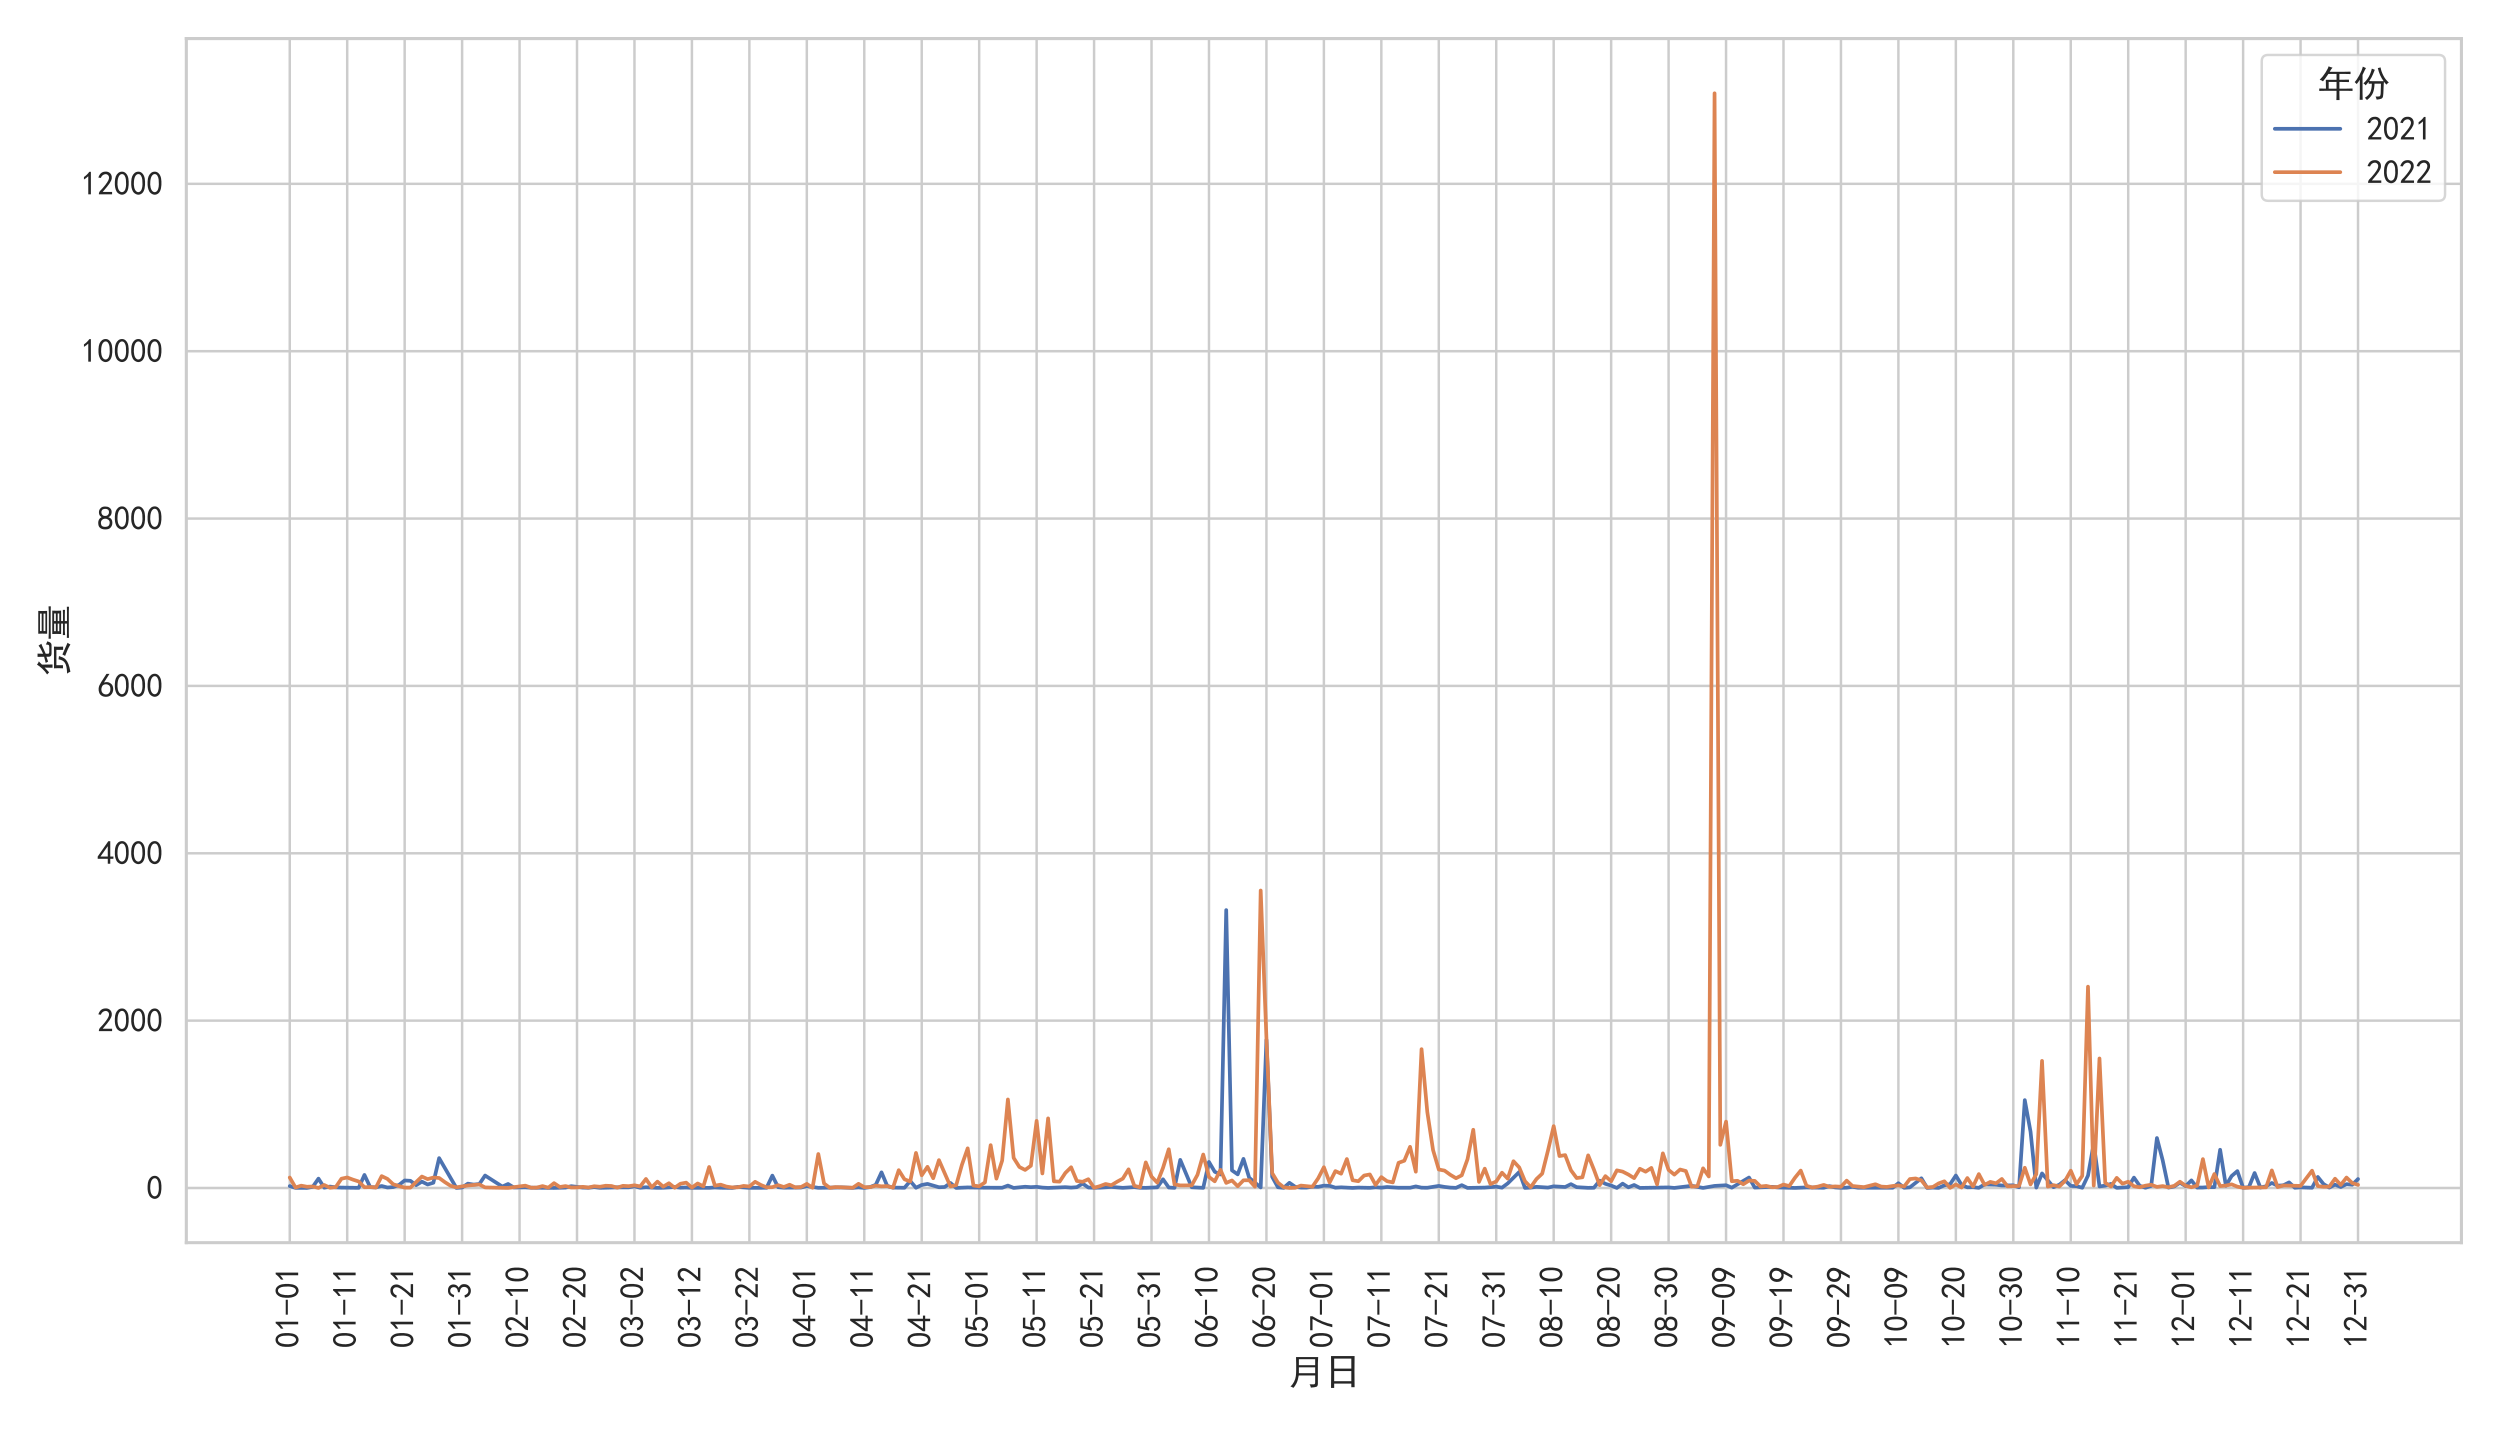 <?xml version="1.0" encoding="utf-8" standalone="no"?>
<!DOCTYPE svg PUBLIC "-//W3C//DTD SVG 1.1//EN"
  "http://www.w3.org/Graphics/SVG/1.1/DTD/svg11.dtd">
<svg xmlns:xlink="http://www.w3.org/1999/xlink" width="1008pt" height="576pt" viewBox="0 0 1008 576" xmlns="http://www.w3.org/2000/svg" version="1.1">
 <defs>
  <style type="text/css">*{stroke-linejoin: round; stroke-linecap: butt}</style>
 </defs>
 <g id="figure_1">
  <g id="patch_1">
   <path d="M 0 576 
L 1008 576 
L 1008 0 
L 0 0 
z
" style="fill: #ffffff"/>
  </g>
  <g id="axes_1">
   <g id="patch_2">
    <path d="M 75.132 501.037 
L 992.448 501.037 
L 992.448 15.552 
L 75.132 15.552 
z
" style="fill: #ffffff"/>
   </g>
   <g id="matplotlib.axis_1">
    <g id="xtick_1">
     <g id="line2d_1">
      <path d="M 116.828 501.037 
L 116.828 15.552 
" clip-path="url(#p20726d9a8f)" style="fill: none; stroke: #cccccc; stroke-linecap: round"/>
     </g>
     <g id="text_1">
      <!-- 01-01 -->
      <g style="fill: #262626" transform="translate(120.541 543.537) rotate(-90) scale(0.132 -0.132)">
       <defs>
        <path id="SimHei-30" d="M 225 2537 
Q 250 3200 412 3587 
Q 575 3975 875 4225 
Q 1175 4475 1612 4475 
Q 2050 4475 2375 4112 
Q 2700 3750 2800 3200 
Q 2900 2650 2862 1937 
Q 2825 1225 2612 775 
Q 2400 325 1975 150 
Q 1550 -25 1125 187 
Q 700 400 525 750 
Q 350 1100 275 1487 
Q 200 1875 225 2537 
z
M 750 2687 
Q 675 2000 800 1462 
Q 925 925 1212 700 
Q 1500 475 1800 612 
Q 2100 750 2237 1162 
Q 2375 1575 2375 2062 
Q 2375 2550 2337 2950 
Q 2300 3350 2112 3675 
Q 1925 4000 1612 4012 
Q 1300 4025 1062 3700 
Q 825 3375 750 2687 
z
" transform="scale(0.016)"/>
        <path id="SimHei-31" d="M 1400 3600 
Q 1075 3275 575 2975 
L 575 3450 
Q 1200 3875 1600 4450 
L 1900 4450 
L 1900 150 
L 1400 150 
L 1400 3600 
z
" transform="scale(0.016)"/>
        <path id="SimHei-2d" d="M 2975 2125 
L 125 2125 
L 125 2525 
L 2975 2525 
L 2975 2125 
z
" transform="scale(0.016)"/>
       </defs>
       <use xlink:href="#SimHei-30"/>
       <use xlink:href="#SimHei-31" x="50"/>
       <use xlink:href="#SimHei-2d" x="100"/>
       <use xlink:href="#SimHei-30" x="150"/>
       <use xlink:href="#SimHei-31" x="200"/>
      </g>
     </g>
    </g>
    <g id="xtick_2">
     <g id="line2d_2">
      <path d="M 139.993 501.037 
L 139.993 15.552 
" clip-path="url(#p20726d9a8f)" style="fill: none; stroke: #cccccc; stroke-linecap: round"/>
     </g>
     <g id="text_2">
      <!-- 01-11 -->
      <g style="fill: #262626" transform="translate(143.705 543.537) rotate(-90) scale(0.132 -0.132)">
       <use xlink:href="#SimHei-30"/>
       <use xlink:href="#SimHei-31" x="50"/>
       <use xlink:href="#SimHei-2d" x="100"/>
       <use xlink:href="#SimHei-31" x="150"/>
       <use xlink:href="#SimHei-31" x="200"/>
      </g>
     </g>
    </g>
    <g id="xtick_3">
     <g id="line2d_3">
      <path d="M 163.157 501.037 
L 163.157 15.552 
" clip-path="url(#p20726d9a8f)" style="fill: none; stroke: #cccccc; stroke-linecap: round"/>
     </g>
     <g id="text_3">
      <!-- 01-21 -->
      <g style="fill: #262626" transform="translate(166.87 543.537) rotate(-90) scale(0.132 -0.132)">
       <defs>
        <path id="SimHei-32" d="M 300 250 
Q 325 625 650 925 
Q 975 1225 1475 1862 
Q 1975 2500 2125 2850 
Q 2275 3200 2237 3450 
Q 2200 3700 2000 3862 
Q 1800 4025 1537 4000 
Q 1275 3975 1037 3800 
Q 800 3625 675 3275 
L 200 3350 
Q 400 3925 712 4187 
Q 1025 4450 1450 4475 
Q 1700 4500 1900 4462 
Q 2100 4425 2312 4287 
Q 2525 4150 2662 3875 
Q 2800 3600 2762 3212 
Q 2725 2825 2375 2287 
Q 2025 1750 1025 600 
L 2825 600 
L 2825 150 
L 300 150 
L 300 250 
z
" transform="scale(0.016)"/>
       </defs>
       <use xlink:href="#SimHei-30"/>
       <use xlink:href="#SimHei-31" x="50"/>
       <use xlink:href="#SimHei-2d" x="100"/>
       <use xlink:href="#SimHei-32" x="150"/>
       <use xlink:href="#SimHei-31" x="200"/>
      </g>
     </g>
    </g>
    <g id="xtick_4">
     <g id="line2d_4">
      <path d="M 186.322 501.037 
L 186.322 15.552 
" clip-path="url(#p20726d9a8f)" style="fill: none; stroke: #cccccc; stroke-linecap: round"/>
     </g>
     <g id="text_4">
      <!-- 01-31 -->
      <g style="fill: #262626" transform="translate(190.034 543.537) rotate(-90) scale(0.132 -0.132)">
       <defs>
        <path id="SimHei-33" d="M 250 1225 
L 700 1300 
Q 800 975 1025 762 
Q 1250 550 1587 562 
Q 1925 575 2125 837 
Q 2325 1100 2300 1437 
Q 2275 1775 2037 1962 
Q 1800 2150 1275 2225 
L 1275 2550 
Q 1800 2600 2037 2825 
Q 2275 3050 2250 3412 
Q 2225 3775 1925 3937 
Q 1625 4100 1287 3975 
Q 950 3850 750 3275 
L 300 3350 
Q 450 3800 712 4100 
Q 975 4400 1425 4450 
Q 1875 4500 2212 4337 
Q 2550 4175 2687 3837 
Q 2825 3500 2725 3100 
Q 2625 2700 2150 2400 
Q 2500 2250 2687 1950 
Q 2875 1650 2812 1162 
Q 2750 675 2375 375 
Q 2000 75 1525 87 
Q 1050 100 700 387 
Q 350 675 250 1225 
z
" transform="scale(0.016)"/>
       </defs>
       <use xlink:href="#SimHei-30"/>
       <use xlink:href="#SimHei-31" x="50"/>
       <use xlink:href="#SimHei-2d" x="100"/>
       <use xlink:href="#SimHei-33" x="150"/>
       <use xlink:href="#SimHei-31" x="200"/>
      </g>
     </g>
    </g>
    <g id="xtick_5">
     <g id="line2d_5">
      <path d="M 209.486 501.037 
L 209.486 15.552 
" clip-path="url(#p20726d9a8f)" style="fill: none; stroke: #cccccc; stroke-linecap: round"/>
     </g>
     <g id="text_5">
      <!-- 02-10 -->
      <g style="fill: #262626" transform="translate(213.199 543.537) rotate(-90) scale(0.132 -0.132)">
       <use xlink:href="#SimHei-30"/>
       <use xlink:href="#SimHei-32" x="50"/>
       <use xlink:href="#SimHei-2d" x="100"/>
       <use xlink:href="#SimHei-31" x="150"/>
       <use xlink:href="#SimHei-30" x="200"/>
      </g>
     </g>
    </g>
    <g id="xtick_6">
     <g id="line2d_6">
      <path d="M 232.651 501.037 
L 232.651 15.552 
" clip-path="url(#p20726d9a8f)" style="fill: none; stroke: #cccccc; stroke-linecap: round"/>
     </g>
     <g id="text_6">
      <!-- 02-20 -->
      <g style="fill: #262626" transform="translate(236.363 543.537) rotate(-90) scale(0.132 -0.132)">
       <use xlink:href="#SimHei-30"/>
       <use xlink:href="#SimHei-32" x="50"/>
       <use xlink:href="#SimHei-2d" x="100"/>
       <use xlink:href="#SimHei-32" x="150"/>
       <use xlink:href="#SimHei-30" x="200"/>
      </g>
     </g>
    </g>
    <g id="xtick_7">
     <g id="line2d_7">
      <path d="M 255.815 501.037 
L 255.815 15.552 
" clip-path="url(#p20726d9a8f)" style="fill: none; stroke: #cccccc; stroke-linecap: round"/>
     </g>
     <g id="text_7">
      <!-- 03-02 -->
      <g style="fill: #262626" transform="translate(259.528 543.537) rotate(-90) scale(0.132 -0.132)">
       <use xlink:href="#SimHei-30"/>
       <use xlink:href="#SimHei-33" x="50"/>
       <use xlink:href="#SimHei-2d" x="100"/>
       <use xlink:href="#SimHei-30" x="150"/>
       <use xlink:href="#SimHei-32" x="200"/>
      </g>
     </g>
    </g>
    <g id="xtick_8">
     <g id="line2d_8">
      <path d="M 278.98 501.037 
L 278.98 15.552 
" clip-path="url(#p20726d9a8f)" style="fill: none; stroke: #cccccc; stroke-linecap: round"/>
     </g>
     <g id="text_8">
      <!-- 03-12 -->
      <g style="fill: #262626" transform="translate(282.692 543.537) rotate(-90) scale(0.132 -0.132)">
       <use xlink:href="#SimHei-30"/>
       <use xlink:href="#SimHei-33" x="50"/>
       <use xlink:href="#SimHei-2d" x="100"/>
       <use xlink:href="#SimHei-31" x="150"/>
       <use xlink:href="#SimHei-32" x="200"/>
      </g>
     </g>
    </g>
    <g id="xtick_9">
     <g id="line2d_9">
      <path d="M 302.145 501.037 
L 302.145 15.552 
" clip-path="url(#p20726d9a8f)" style="fill: none; stroke: #cccccc; stroke-linecap: round"/>
     </g>
     <g id="text_9">
      <!-- 03-22 -->
      <g style="fill: #262626" transform="translate(305.857 543.537) rotate(-90) scale(0.132 -0.132)">
       <use xlink:href="#SimHei-30"/>
       <use xlink:href="#SimHei-33" x="50"/>
       <use xlink:href="#SimHei-2d" x="100"/>
       <use xlink:href="#SimHei-32" x="150"/>
       <use xlink:href="#SimHei-32" x="200"/>
      </g>
     </g>
    </g>
    <g id="xtick_10">
     <g id="line2d_10">
      <path d="M 325.309 501.037 
L 325.309 15.552 
" clip-path="url(#p20726d9a8f)" style="fill: none; stroke: #cccccc; stroke-linecap: round"/>
     </g>
     <g id="text_10">
      <!-- 04-01 -->
      <g style="fill: #262626" transform="translate(329.022 543.537) rotate(-90) scale(0.132 -0.132)">
       <defs>
        <path id="SimHei-34" d="M 2000 1100 
L 75 1100 
L 75 1525 
L 2100 4450 
L 2475 4450 
L 2475 1525 
L 3075 1525 
L 3075 1100 
L 2475 1100 
L 2475 150 
L 2000 150 
L 2000 1100 
z
M 2000 1525 
L 2000 3500 
L 600 1525 
L 2000 1525 
z
" transform="scale(0.016)"/>
       </defs>
       <use xlink:href="#SimHei-30"/>
       <use xlink:href="#SimHei-34" x="50"/>
       <use xlink:href="#SimHei-2d" x="100"/>
       <use xlink:href="#SimHei-30" x="150"/>
       <use xlink:href="#SimHei-31" x="200"/>
      </g>
     </g>
    </g>
    <g id="xtick_11">
     <g id="line2d_11">
      <path d="M 348.474 501.037 
L 348.474 15.552 
" clip-path="url(#p20726d9a8f)" style="fill: none; stroke: #cccccc; stroke-linecap: round"/>
     </g>
     <g id="text_11">
      <!-- 04-11 -->
      <g style="fill: #262626" transform="translate(352.186 543.537) rotate(-90) scale(0.132 -0.132)">
       <use xlink:href="#SimHei-30"/>
       <use xlink:href="#SimHei-34" x="50"/>
       <use xlink:href="#SimHei-2d" x="100"/>
       <use xlink:href="#SimHei-31" x="150"/>
       <use xlink:href="#SimHei-31" x="200"/>
      </g>
     </g>
    </g>
    <g id="xtick_12">
     <g id="line2d_12">
      <path d="M 371.638 501.037 
L 371.638 15.552 
" clip-path="url(#p20726d9a8f)" style="fill: none; stroke: #cccccc; stroke-linecap: round"/>
     </g>
     <g id="text_12">
      <!-- 04-21 -->
      <g style="fill: #262626" transform="translate(375.351 543.537) rotate(-90) scale(0.132 -0.132)">
       <use xlink:href="#SimHei-30"/>
       <use xlink:href="#SimHei-34" x="50"/>
       <use xlink:href="#SimHei-2d" x="100"/>
       <use xlink:href="#SimHei-32" x="150"/>
       <use xlink:href="#SimHei-31" x="200"/>
      </g>
     </g>
    </g>
    <g id="xtick_13">
     <g id="line2d_13">
      <path d="M 394.803 501.037 
L 394.803 15.552 
" clip-path="url(#p20726d9a8f)" style="fill: none; stroke: #cccccc; stroke-linecap: round"/>
     </g>
     <g id="text_13">
      <!-- 05-01 -->
      <g style="fill: #262626" transform="translate(398.515 543.537) rotate(-90) scale(0.132 -0.132)">
       <defs>
        <path id="SimHei-35" d="M 550 1325 
Q 725 650 1150 575 
Q 1575 500 1837 662 
Q 2100 825 2212 1087 
Q 2325 1350 2312 1675 
Q 2300 2000 2137 2225 
Q 1975 2450 1725 2525 
Q 1475 2600 1162 2525 
Q 850 2450 650 2175 
L 225 2225 
Q 275 2375 700 4375 
L 2675 4375 
L 2675 3925 
L 1075 3925 
Q 950 3250 825 2850 
Q 1200 3025 1525 3012 
Q 1850 3000 2150 2862 
Q 2450 2725 2587 2487 
Q 2725 2250 2787 2012 
Q 2850 1775 2837 1500 
Q 2825 1225 2725 937 
Q 2625 650 2425 462 
Q 2225 275 1937 162 
Q 1650 50 1275 75 
Q 900 100 562 350 
Q 225 600 100 1200 
L 550 1325 
z
" transform="scale(0.016)"/>
       </defs>
       <use xlink:href="#SimHei-30"/>
       <use xlink:href="#SimHei-35" x="50"/>
       <use xlink:href="#SimHei-2d" x="100"/>
       <use xlink:href="#SimHei-30" x="150"/>
       <use xlink:href="#SimHei-31" x="200"/>
      </g>
     </g>
    </g>
    <g id="xtick_14">
     <g id="line2d_14">
      <path d="M 417.967 501.037 
L 417.967 15.552 
" clip-path="url(#p20726d9a8f)" style="fill: none; stroke: #cccccc; stroke-linecap: round"/>
     </g>
     <g id="text_14">
      <!-- 05-11 -->
      <g style="fill: #262626" transform="translate(421.68 543.537) rotate(-90) scale(0.132 -0.132)">
       <use xlink:href="#SimHei-30"/>
       <use xlink:href="#SimHei-35" x="50"/>
       <use xlink:href="#SimHei-2d" x="100"/>
       <use xlink:href="#SimHei-31" x="150"/>
       <use xlink:href="#SimHei-31" x="200"/>
      </g>
     </g>
    </g>
    <g id="xtick_15">
     <g id="line2d_15">
      <path d="M 441.132 501.037 
L 441.132 15.552 
" clip-path="url(#p20726d9a8f)" style="fill: none; stroke: #cccccc; stroke-linecap: round"/>
     </g>
     <g id="text_15">
      <!-- 05-21 -->
      <g style="fill: #262626" transform="translate(444.844 543.537) rotate(-90) scale(0.132 -0.132)">
       <use xlink:href="#SimHei-30"/>
       <use xlink:href="#SimHei-35" x="50"/>
       <use xlink:href="#SimHei-2d" x="100"/>
       <use xlink:href="#SimHei-32" x="150"/>
       <use xlink:href="#SimHei-31" x="200"/>
      </g>
     </g>
    </g>
    <g id="xtick_16">
     <g id="line2d_16">
      <path d="M 464.296 501.037 
L 464.296 15.552 
" clip-path="url(#p20726d9a8f)" style="fill: none; stroke: #cccccc; stroke-linecap: round"/>
     </g>
     <g id="text_16">
      <!-- 05-31 -->
      <g style="fill: #262626" transform="translate(468.009 543.537) rotate(-90) scale(0.132 -0.132)">
       <use xlink:href="#SimHei-30"/>
       <use xlink:href="#SimHei-35" x="50"/>
       <use xlink:href="#SimHei-2d" x="100"/>
       <use xlink:href="#SimHei-33" x="150"/>
       <use xlink:href="#SimHei-31" x="200"/>
      </g>
     </g>
    </g>
    <g id="xtick_17">
     <g id="line2d_17">
      <path d="M 487.461 501.037 
L 487.461 15.552 
" clip-path="url(#p20726d9a8f)" style="fill: none; stroke: #cccccc; stroke-linecap: round"/>
     </g>
     <g id="text_17">
      <!-- 06-10 -->
      <g style="fill: #262626" transform="translate(491.173 543.537) rotate(-90) scale(0.132 -0.132)">
       <defs>
        <path id="SimHei-36" d="M 250 1612 
Q 275 1975 387 2225 
Q 500 2475 725 2850 
L 1750 4450 
L 2325 4450 
L 1275 2800 
Q 1950 2975 2350 2750 
Q 2750 2525 2887 2237 
Q 3025 1950 3037 1612 
Q 3050 1275 2937 950 
Q 2825 625 2537 362 
Q 2250 100 1737 75 
Q 1225 50 862 262 
Q 500 475 362 862 
Q 225 1250 250 1612 
z
M 1025 787 
Q 1250 550 1625 525 
Q 2000 500 2250 775 
Q 2500 1050 2500 1575 
Q 2500 2100 2187 2300 
Q 1875 2500 1487 2450 
Q 1100 2400 925 2075 
Q 750 1750 775 1387 
Q 800 1025 1025 787 
z
" transform="scale(0.016)"/>
       </defs>
       <use xlink:href="#SimHei-30"/>
       <use xlink:href="#SimHei-36" x="50"/>
       <use xlink:href="#SimHei-2d" x="100"/>
       <use xlink:href="#SimHei-31" x="150"/>
       <use xlink:href="#SimHei-30" x="200"/>
      </g>
     </g>
    </g>
    <g id="xtick_18">
     <g id="line2d_18">
      <path d="M 510.625 501.037 
L 510.625 15.552 
" clip-path="url(#p20726d9a8f)" style="fill: none; stroke: #cccccc; stroke-linecap: round"/>
     </g>
     <g id="text_18">
      <!-- 06-20 -->
      <g style="fill: #262626" transform="translate(514.338 543.537) rotate(-90) scale(0.132 -0.132)">
       <use xlink:href="#SimHei-30"/>
       <use xlink:href="#SimHei-36" x="50"/>
       <use xlink:href="#SimHei-2d" x="100"/>
       <use xlink:href="#SimHei-32" x="150"/>
       <use xlink:href="#SimHei-30" x="200"/>
      </g>
     </g>
    </g>
    <g id="xtick_19">
     <g id="line2d_19">
      <path d="M 533.79 501.037 
L 533.79 15.552 
" clip-path="url(#p20726d9a8f)" style="fill: none; stroke: #cccccc; stroke-linecap: round"/>
     </g>
     <g id="text_19">
      <!-- 07-01 -->
      <g style="fill: #262626" transform="translate(537.503 543.537) rotate(-90) scale(0.132 -0.132)">
       <defs>
        <path id="SimHei-37" d="M 850 150 
Q 1300 2050 2425 3925 
L 275 3925 
L 275 4375 
L 2950 4375 
L 2950 3950 
Q 1775 2050 1400 150 
L 850 150 
z
" transform="scale(0.016)"/>
       </defs>
       <use xlink:href="#SimHei-30"/>
       <use xlink:href="#SimHei-37" x="50"/>
       <use xlink:href="#SimHei-2d" x="100"/>
       <use xlink:href="#SimHei-30" x="150"/>
       <use xlink:href="#SimHei-31" x="200"/>
      </g>
     </g>
    </g>
    <g id="xtick_20">
     <g id="line2d_20">
      <path d="M 556.955 501.037 
L 556.955 15.552 
" clip-path="url(#p20726d9a8f)" style="fill: none; stroke: #cccccc; stroke-linecap: round"/>
     </g>
     <g id="text_20">
      <!-- 07-11 -->
      <g style="fill: #262626" transform="translate(560.667 543.537) rotate(-90) scale(0.132 -0.132)">
       <use xlink:href="#SimHei-30"/>
       <use xlink:href="#SimHei-37" x="50"/>
       <use xlink:href="#SimHei-2d" x="100"/>
       <use xlink:href="#SimHei-31" x="150"/>
       <use xlink:href="#SimHei-31" x="200"/>
      </g>
     </g>
    </g>
    <g id="xtick_21">
     <g id="line2d_21">
      <path d="M 580.119 501.037 
L 580.119 15.552 
" clip-path="url(#p20726d9a8f)" style="fill: none; stroke: #cccccc; stroke-linecap: round"/>
     </g>
     <g id="text_21">
      <!-- 07-21 -->
      <g style="fill: #262626" transform="translate(583.832 543.537) rotate(-90) scale(0.132 -0.132)">
       <use xlink:href="#SimHei-30"/>
       <use xlink:href="#SimHei-37" x="50"/>
       <use xlink:href="#SimHei-2d" x="100"/>
       <use xlink:href="#SimHei-32" x="150"/>
       <use xlink:href="#SimHei-31" x="200"/>
      </g>
     </g>
    </g>
    <g id="xtick_22">
     <g id="line2d_22">
      <path d="M 603.284 501.037 
L 603.284 15.552 
" clip-path="url(#p20726d9a8f)" style="fill: none; stroke: #cccccc; stroke-linecap: round"/>
     </g>
     <g id="text_22">
      <!-- 07-31 -->
      <g style="fill: #262626" transform="translate(606.996 543.537) rotate(-90) scale(0.132 -0.132)">
       <use xlink:href="#SimHei-30"/>
       <use xlink:href="#SimHei-37" x="50"/>
       <use xlink:href="#SimHei-2d" x="100"/>
       <use xlink:href="#SimHei-33" x="150"/>
       <use xlink:href="#SimHei-31" x="200"/>
      </g>
     </g>
    </g>
    <g id="xtick_23">
     <g id="line2d_23">
      <path d="M 626.448 501.037 
L 626.448 15.552 
" clip-path="url(#p20726d9a8f)" style="fill: none; stroke: #cccccc; stroke-linecap: round"/>
     </g>
     <g id="text_23">
      <!-- 08-10 -->
      <g style="fill: #262626" transform="translate(630.161 543.537) rotate(-90) scale(0.132 -0.132)">
       <defs>
        <path id="SimHei-38" d="M 175 1375 
Q 175 1675 325 1962 
Q 475 2250 825 2425 
Q 525 2600 425 2812 
Q 325 3025 312 3300 
Q 300 3575 387 3775 
Q 475 3975 650 4150 
Q 825 4325 1037 4387 
Q 1250 4450 1500 4450 
Q 1750 4450 1950 4400 
Q 2150 4350 2375 4187 
Q 2600 4025 2700 3725 
Q 2800 3425 2687 3025 
Q 2575 2625 2100 2400 
Q 2525 2275 2700 2012 
Q 2875 1750 2875 1375 
Q 2875 1000 2762 775 
Q 2650 550 2512 400 
Q 2375 250 2137 162 
Q 1900 75 1537 75 
Q 1175 75 912 162 
Q 650 250 475 425 
Q 300 600 237 837 
Q 175 1075 175 1375 
z
M 687 1400 
Q 675 1100 787 875 
Q 900 650 1200 587 
Q 1500 525 1825 600 
Q 2150 675 2275 950 
Q 2400 1225 2362 1500 
Q 2325 1775 2050 1962 
Q 1775 2150 1450 2125 
Q 1125 2100 912 1900 
Q 700 1700 687 1400 
z
M 775 3350 
Q 775 3100 950 2875 
Q 1125 2650 1500 2650 
Q 1875 2650 2062 2875 
Q 2250 3100 2237 3412 
Q 2225 3725 2012 3875 
Q 1800 4025 1437 4000 
Q 1075 3975 925 3787 
Q 775 3600 775 3350 
z
" transform="scale(0.016)"/>
       </defs>
       <use xlink:href="#SimHei-30"/>
       <use xlink:href="#SimHei-38" x="50"/>
       <use xlink:href="#SimHei-2d" x="100"/>
       <use xlink:href="#SimHei-31" x="150"/>
       <use xlink:href="#SimHei-30" x="200"/>
      </g>
     </g>
    </g>
    <g id="xtick_24">
     <g id="line2d_24">
      <path d="M 649.613 501.037 
L 649.613 15.552 
" clip-path="url(#p20726d9a8f)" style="fill: none; stroke: #cccccc; stroke-linecap: round"/>
     </g>
     <g id="text_24">
      <!-- 08-20 -->
      <g style="fill: #262626" transform="translate(653.325 543.537) rotate(-90) scale(0.132 -0.132)">
       <use xlink:href="#SimHei-30"/>
       <use xlink:href="#SimHei-38" x="50"/>
       <use xlink:href="#SimHei-2d" x="100"/>
       <use xlink:href="#SimHei-32" x="150"/>
       <use xlink:href="#SimHei-30" x="200"/>
      </g>
     </g>
    </g>
    <g id="xtick_25">
     <g id="line2d_25">
      <path d="M 672.777 501.037 
L 672.777 15.552 
" clip-path="url(#p20726d9a8f)" style="fill: none; stroke: #cccccc; stroke-linecap: round"/>
     </g>
     <g id="text_25">
      <!-- 08-30 -->
      <g style="fill: #262626" transform="translate(676.49 543.537) rotate(-90) scale(0.132 -0.132)">
       <use xlink:href="#SimHei-30"/>
       <use xlink:href="#SimHei-38" x="50"/>
       <use xlink:href="#SimHei-2d" x="100"/>
       <use xlink:href="#SimHei-33" x="150"/>
       <use xlink:href="#SimHei-30" x="200"/>
      </g>
     </g>
    </g>
    <g id="xtick_26">
     <g id="line2d_26">
      <path d="M 695.942 501.037 
L 695.942 15.552 
" clip-path="url(#p20726d9a8f)" style="fill: none; stroke: #cccccc; stroke-linecap: round"/>
     </g>
     <g id="text_26">
      <!-- 09-09 -->
      <g style="fill: #262626" transform="translate(699.654 543.537) rotate(-90) scale(0.132 -0.132)">
       <defs>
        <path id="SimHei-39" d="M 800 75 
Q 1350 1000 1700 1750 
Q 1075 1650 662 1912 
Q 250 2175 162 2625 
Q 75 3075 175 3437 
Q 275 3800 487 4037 
Q 700 4275 1000 4375 
Q 1300 4475 1537 4475 
Q 1775 4475 2025 4375 
Q 2275 4275 2475 4075 
Q 2675 3875 2750 3662 
Q 2825 3450 2825 3112 
Q 2825 2775 2575 2250 
Q 2325 1725 1350 75 
L 800 75 
z
M 662 2875 
Q 700 2550 937 2337 
Q 1175 2125 1450 2150 
Q 1725 2175 1887 2300 
Q 2050 2425 2200 2725 
Q 2300 3100 2250 3362 
Q 2200 3625 1987 3800 
Q 1775 3975 1525 3975 
Q 1375 4000 1137 3900 
Q 900 3800 762 3500 
Q 625 3200 662 2875 
z
" transform="scale(0.016)"/>
       </defs>
       <use xlink:href="#SimHei-30"/>
       <use xlink:href="#SimHei-39" x="50"/>
       <use xlink:href="#SimHei-2d" x="100"/>
       <use xlink:href="#SimHei-30" x="150"/>
       <use xlink:href="#SimHei-39" x="200"/>
      </g>
     </g>
    </g>
    <g id="xtick_27">
     <g id="line2d_27">
      <path d="M 719.106 501.037 
L 719.106 15.552 
" clip-path="url(#p20726d9a8f)" style="fill: none; stroke: #cccccc; stroke-linecap: round"/>
     </g>
     <g id="text_27">
      <!-- 09-19 -->
      <g style="fill: #262626" transform="translate(722.819 543.537) rotate(-90) scale(0.132 -0.132)">
       <use xlink:href="#SimHei-30"/>
       <use xlink:href="#SimHei-39" x="50"/>
       <use xlink:href="#SimHei-2d" x="100"/>
       <use xlink:href="#SimHei-31" x="150"/>
       <use xlink:href="#SimHei-39" x="200"/>
      </g>
     </g>
    </g>
    <g id="xtick_28">
     <g id="line2d_28">
      <path d="M 742.271 501.037 
L 742.271 15.552 
" clip-path="url(#p20726d9a8f)" style="fill: none; stroke: #cccccc; stroke-linecap: round"/>
     </g>
     <g id="text_28">
      <!-- 09-29 -->
      <g style="fill: #262626" transform="translate(745.983 543.537) rotate(-90) scale(0.132 -0.132)">
       <use xlink:href="#SimHei-30"/>
       <use xlink:href="#SimHei-39" x="50"/>
       <use xlink:href="#SimHei-2d" x="100"/>
       <use xlink:href="#SimHei-32" x="150"/>
       <use xlink:href="#SimHei-39" x="200"/>
      </g>
     </g>
    </g>
    <g id="xtick_29">
     <g id="line2d_29">
      <path d="M 765.435 501.037 
L 765.435 15.552 
" clip-path="url(#p20726d9a8f)" style="fill: none; stroke: #cccccc; stroke-linecap: round"/>
     </g>
     <g id="text_29">
      <!-- 10-09 -->
      <g style="fill: #262626" transform="translate(769.148 543.537) rotate(-90) scale(0.132 -0.132)">
       <use xlink:href="#SimHei-31"/>
       <use xlink:href="#SimHei-30" x="50"/>
       <use xlink:href="#SimHei-2d" x="100"/>
       <use xlink:href="#SimHei-30" x="150"/>
       <use xlink:href="#SimHei-39" x="200"/>
      </g>
     </g>
    </g>
    <g id="xtick_30">
     <g id="line2d_30">
      <path d="M 788.6 501.037 
L 788.6 15.552 
" clip-path="url(#p20726d9a8f)" style="fill: none; stroke: #cccccc; stroke-linecap: round"/>
     </g>
     <g id="text_30">
      <!-- 10-20 -->
      <g style="fill: #262626" transform="translate(792.312 543.537) rotate(-90) scale(0.132 -0.132)">
       <use xlink:href="#SimHei-31"/>
       <use xlink:href="#SimHei-30" x="50"/>
       <use xlink:href="#SimHei-2d" x="100"/>
       <use xlink:href="#SimHei-32" x="150"/>
       <use xlink:href="#SimHei-30" x="200"/>
      </g>
     </g>
    </g>
    <g id="xtick_31">
     <g id="line2d_31">
      <path d="M 811.765 501.037 
L 811.765 15.552 
" clip-path="url(#p20726d9a8f)" style="fill: none; stroke: #cccccc; stroke-linecap: round"/>
     </g>
     <g id="text_31">
      <!-- 10-30 -->
      <g style="fill: #262626" transform="translate(815.477 543.537) rotate(-90) scale(0.132 -0.132)">
       <use xlink:href="#SimHei-31"/>
       <use xlink:href="#SimHei-30" x="50"/>
       <use xlink:href="#SimHei-2d" x="100"/>
       <use xlink:href="#SimHei-33" x="150"/>
       <use xlink:href="#SimHei-30" x="200"/>
      </g>
     </g>
    </g>
    <g id="xtick_32">
     <g id="line2d_32">
      <path d="M 834.929 501.037 
L 834.929 15.552 
" clip-path="url(#p20726d9a8f)" style="fill: none; stroke: #cccccc; stroke-linecap: round"/>
     </g>
     <g id="text_32">
      <!-- 11-10 -->
      <g style="fill: #262626" transform="translate(838.642 543.537) rotate(-90) scale(0.132 -0.132)">
       <use xlink:href="#SimHei-31"/>
       <use xlink:href="#SimHei-31" x="50"/>
       <use xlink:href="#SimHei-2d" x="100"/>
       <use xlink:href="#SimHei-31" x="150"/>
       <use xlink:href="#SimHei-30" x="200"/>
      </g>
     </g>
    </g>
    <g id="xtick_33">
     <g id="line2d_33">
      <path d="M 858.094 501.037 
L 858.094 15.552 
" clip-path="url(#p20726d9a8f)" style="fill: none; stroke: #cccccc; stroke-linecap: round"/>
     </g>
     <g id="text_33">
      <!-- 11-21 -->
      <g style="fill: #262626" transform="translate(861.806 543.537) rotate(-90) scale(0.132 -0.132)">
       <use xlink:href="#SimHei-31"/>
       <use xlink:href="#SimHei-31" x="50"/>
       <use xlink:href="#SimHei-2d" x="100"/>
       <use xlink:href="#SimHei-32" x="150"/>
       <use xlink:href="#SimHei-31" x="200"/>
      </g>
     </g>
    </g>
    <g id="xtick_34">
     <g id="line2d_34">
      <path d="M 881.258 501.037 
L 881.258 15.552 
" clip-path="url(#p20726d9a8f)" style="fill: none; stroke: #cccccc; stroke-linecap: round"/>
     </g>
     <g id="text_34">
      <!-- 12-01 -->
      <g style="fill: #262626" transform="translate(884.971 543.537) rotate(-90) scale(0.132 -0.132)">
       <use xlink:href="#SimHei-31"/>
       <use xlink:href="#SimHei-32" x="50"/>
       <use xlink:href="#SimHei-2d" x="100"/>
       <use xlink:href="#SimHei-30" x="150"/>
       <use xlink:href="#SimHei-31" x="200"/>
      </g>
     </g>
    </g>
    <g id="xtick_35">
     <g id="line2d_35">
      <path d="M 904.423 501.037 
L 904.423 15.552 
" clip-path="url(#p20726d9a8f)" style="fill: none; stroke: #cccccc; stroke-linecap: round"/>
     </g>
     <g id="text_35">
      <!-- 12-11 -->
      <g style="fill: #262626" transform="translate(908.135 543.537) rotate(-90) scale(0.132 -0.132)">
       <use xlink:href="#SimHei-31"/>
       <use xlink:href="#SimHei-32" x="50"/>
       <use xlink:href="#SimHei-2d" x="100"/>
       <use xlink:href="#SimHei-31" x="150"/>
       <use xlink:href="#SimHei-31" x="200"/>
      </g>
     </g>
    </g>
    <g id="xtick_36">
     <g id="line2d_36">
      <path d="M 927.587 501.037 
L 927.587 15.552 
" clip-path="url(#p20726d9a8f)" style="fill: none; stroke: #cccccc; stroke-linecap: round"/>
     </g>
     <g id="text_36">
      <!-- 12-21 -->
      <g style="fill: #262626" transform="translate(931.3 543.537) rotate(-90) scale(0.132 -0.132)">
       <use xlink:href="#SimHei-31"/>
       <use xlink:href="#SimHei-32" x="50"/>
       <use xlink:href="#SimHei-2d" x="100"/>
       <use xlink:href="#SimHei-32" x="150"/>
       <use xlink:href="#SimHei-31" x="200"/>
      </g>
     </g>
    </g>
    <g id="xtick_37">
     <g id="line2d_37">
      <path d="M 950.752 501.037 
L 950.752 15.552 
" clip-path="url(#p20726d9a8f)" style="fill: none; stroke: #cccccc; stroke-linecap: round"/>
     </g>
     <g id="text_37">
      <!-- 12-31 -->
      <g style="fill: #262626" transform="translate(954.464 543.537) rotate(-90) scale(0.132 -0.132)">
       <use xlink:href="#SimHei-31"/>
       <use xlink:href="#SimHei-32" x="50"/>
       <use xlink:href="#SimHei-2d" x="100"/>
       <use xlink:href="#SimHei-33" x="150"/>
       <use xlink:href="#SimHei-31" x="200"/>
      </g>
     </g>
    </g>
    <g id="text_38">
     <!-- 月日 -->
     <g style="fill: #262626" transform="translate(519.39 558.28) scale(0.144 -0.144)">
      <defs>
       <path id="SimHei-6708" d="M 5250 4825 
Q 5200 4225 5200 3750 
L 5200 200 
Q 5200 -275 4950 -375 
Q 4700 -475 3975 -525 
Q 3925 -225 3750 50 
Q 4300 25 4512 50 
Q 4725 75 4725 400 
L 4725 1600 
L 1850 1600 
Q 1725 775 1450 225 
Q 1175 -325 900 -575 
Q 700 -400 400 -325 
Q 800 25 1037 512 
Q 1275 1000 1337 1475 
Q 1400 1950 1400 2525 
L 1400 3625 
Q 1400 4175 1375 4825 
L 5250 4825 
z
M 4725 3400 
L 4725 4450 
L 1875 4450 
L 1875 3400 
L 4725 3400 
z
M 4725 2000 
L 4725 3025 
L 1875 3025 
L 1875 2000 
L 4725 2000 
z
" transform="scale(0.016)"/>
       <path id="SimHei-65e5" d="M 5375 5000 
Q 5350 3775 5350 2275 
Q 5350 775 5375 -450 
L 4800 -450 
L 4800 175 
L 1800 175 
L 1800 -575 
L 1250 -575 
Q 1275 575 1275 2125 
Q 1275 3675 1250 5000 
L 5375 5000 
z
M 4800 600 
L 4800 2375 
L 1800 2375 
L 1800 600 
L 4800 600 
z
M 4800 2800 
L 4800 4550 
L 1800 4550 
L 1800 2800 
L 4800 2800 
z
" transform="scale(0.016)"/>
      </defs>
      <use xlink:href="#SimHei-6708"/>
      <use xlink:href="#SimHei-65e5" x="100"/>
     </g>
    </g>
   </g>
   <g id="matplotlib.axis_2">
    <g id="ytick_1">
     <g id="line2d_38">
      <path d="M 75.132 479.003 
L 992.448 479.003 
" clip-path="url(#p20726d9a8f)" style="fill: none; stroke: #cccccc; stroke-linecap: round"/>
     </g>
     <g id="text_39">
      <!-- 0 -->
      <g style="fill: #262626" transform="translate(59.032 483.541) scale(0.132 -0.132)">
       <use xlink:href="#SimHei-30"/>
      </g>
     </g>
    </g>
    <g id="ytick_2">
     <g id="line2d_39">
      <path d="M 75.132 411.523 
L 992.448 411.523 
" clip-path="url(#p20726d9a8f)" style="fill: none; stroke: #cccccc; stroke-linecap: round"/>
     </g>
     <g id="text_40">
      <!-- 2000 -->
      <g style="fill: #262626" transform="translate(39.232 416.061) scale(0.132 -0.132)">
       <use xlink:href="#SimHei-32"/>
       <use xlink:href="#SimHei-30" x="50"/>
       <use xlink:href="#SimHei-30" x="100"/>
       <use xlink:href="#SimHei-30" x="150"/>
      </g>
     </g>
    </g>
    <g id="ytick_3">
     <g id="line2d_40">
      <path d="M 75.132 344.044 
L 992.448 344.044 
" clip-path="url(#p20726d9a8f)" style="fill: none; stroke: #cccccc; stroke-linecap: round"/>
     </g>
     <g id="text_41">
      <!-- 4000 -->
      <g style="fill: #262626" transform="translate(39.232 348.581) scale(0.132 -0.132)">
       <use xlink:href="#SimHei-34"/>
       <use xlink:href="#SimHei-30" x="50"/>
       <use xlink:href="#SimHei-30" x="100"/>
       <use xlink:href="#SimHei-30" x="150"/>
      </g>
     </g>
    </g>
    <g id="ytick_4">
     <g id="line2d_41">
      <path d="M 75.132 276.564 
L 992.448 276.564 
" clip-path="url(#p20726d9a8f)" style="fill: none; stroke: #cccccc; stroke-linecap: round"/>
     </g>
     <g id="text_42">
      <!-- 6000 -->
      <g style="fill: #262626" transform="translate(39.232 281.102) scale(0.132 -0.132)">
       <use xlink:href="#SimHei-36"/>
       <use xlink:href="#SimHei-30" x="50"/>
       <use xlink:href="#SimHei-30" x="100"/>
       <use xlink:href="#SimHei-30" x="150"/>
      </g>
     </g>
    </g>
    <g id="ytick_5">
     <g id="line2d_42">
      <path d="M 75.132 209.085 
L 992.448 209.085 
" clip-path="url(#p20726d9a8f)" style="fill: none; stroke: #cccccc; stroke-linecap: round"/>
     </g>
     <g id="text_43">
      <!-- 8000 -->
      <g style="fill: #262626" transform="translate(39.232 213.622) scale(0.132 -0.132)">
       <use xlink:href="#SimHei-38"/>
       <use xlink:href="#SimHei-30" x="50"/>
       <use xlink:href="#SimHei-30" x="100"/>
       <use xlink:href="#SimHei-30" x="150"/>
      </g>
     </g>
    </g>
    <g id="ytick_6">
     <g id="line2d_43">
      <path d="M 75.132 141.605 
L 992.448 141.605 
" clip-path="url(#p20726d9a8f)" style="fill: none; stroke: #cccccc; stroke-linecap: round"/>
     </g>
     <g id="text_44">
      <!-- 10000 -->
      <g style="fill: #262626" transform="translate(32.632 146.143) scale(0.132 -0.132)">
       <use xlink:href="#SimHei-31"/>
       <use xlink:href="#SimHei-30" x="50"/>
       <use xlink:href="#SimHei-30" x="100"/>
       <use xlink:href="#SimHei-30" x="150"/>
       <use xlink:href="#SimHei-30" x="200"/>
      </g>
     </g>
    </g>
    <g id="ytick_7">
     <g id="line2d_44">
      <path d="M 75.132 74.126 
L 992.448 74.126 
" clip-path="url(#p20726d9a8f)" style="fill: none; stroke: #cccccc; stroke-linecap: round"/>
     </g>
     <g id="text_45">
      <!-- 12000 -->
      <g style="fill: #262626" transform="translate(32.632 78.663) scale(0.132 -0.132)">
       <use xlink:href="#SimHei-31"/>
       <use xlink:href="#SimHei-32" x="50"/>
       <use xlink:href="#SimHei-30" x="100"/>
       <use xlink:href="#SimHei-30" x="150"/>
       <use xlink:href="#SimHei-30" x="200"/>
      </g>
     </g>
    </g>
    <g id="text_46">
     <!-- 货量 -->
     <g style="fill: #262626" transform="translate(26.832 272.694) rotate(-90) scale(0.144 -0.144)">
      <defs>
       <path id="SimHei-8d27" d="M 3975 5075 
Q 3950 4750 3950 4100 
Q 4075 4175 4525 4375 
Q 4975 4575 5375 4900 
Q 5550 4625 5700 4400 
Q 5425 4325 4987 4112 
Q 4550 3900 3950 3650 
L 3950 3225 
Q 3950 3025 4300 3025 
L 5125 3025 
Q 5425 3025 5487 3150 
Q 5550 3275 5575 3625 
Q 5850 3450 6125 3375 
Q 5975 2875 5825 2750 
Q 5675 2625 5475 2625 
L 4000 2625 
Q 3425 2625 3425 3125 
L 3425 3525 
Q 2900 3325 2575 3225 
Q 2425 3500 2350 3650 
Q 2750 3750 3425 3925 
Q 3425 4750 3400 5075 
L 3975 5075 
z
M 5200 2200 
Q 5175 1825 5175 1425 
Q 5175 1050 5200 600 
L 4625 600 
L 4625 1775 
L 1950 1775 
L 1950 625 
L 1400 625 
Q 1425 1025 1425 1400 
Q 1425 1800 1400 2200 
L 5200 2200 
z
M 2625 4850 
Q 2425 4700 2050 4300 
Q 2050 2900 2075 2450 
L 1500 2450 
Q 1525 2900 1525 3825 
Q 1300 3625 1100 3425 
Q 900 3225 700 3050 
Q 475 3250 325 3400 
Q 850 3725 1325 4237 
Q 1800 4750 2050 5175 
Q 2325 4925 2625 4850 
z
M 3550 1325 
Q 3425 975 3312 687 
Q 3200 400 2925 137 
Q 2650 -125 2150 -325 
Q 1650 -525 800 -675 
Q 725 -400 475 -100 
Q 1200 -75 1675 25 
Q 2150 125 2412 325 
Q 2675 525 2787 775 
Q 2900 1025 2975 1400 
Q 3250 1350 3550 1325 
z
M 5575 -675 
Q 5125 -400 4650 -187 
Q 4175 25 3575 250 
Q 3725 500 3825 725 
Q 4350 500 4800 300 
Q 5250 100 5875 -175 
Q 5700 -400 5575 -675 
z
" transform="scale(0.016)"/>
       <path id="SimHei-91cf" d="M 5250 2500 
Q 5225 2200 5225 1700 
Q 5225 1225 5250 950 
L 3425 950 
L 3425 625 
L 4575 625 
Q 5000 625 5375 650 
L 5375 275 
Q 5025 300 4575 300 
L 3425 300 
L 3425 -75 
L 5125 -75 
Q 5525 -75 5925 -50 
L 5925 -425 
Q 5525 -400 5125 -400 
L 1275 -400 
Q 900 -400 475 -425 
L 475 -50 
Q 925 -50 1275 -75 
L 2975 -75 
L 2975 300 
L 1725 300 
Q 1350 300 975 250 
L 975 650 
Q 1375 625 1725 625 
L 2975 625 
L 2975 950 
L 1150 950 
Q 1175 1375 1175 1775 
Q 1175 2175 1150 2500 
L 5250 2500 
z
M 5200 4950 
Q 5175 4575 5175 4250 
Q 5175 3925 5200 3400 
L 1200 3400 
Q 1225 3925 1225 4250 
Q 1225 4575 1200 4950 
L 5200 4950 
z
M 4900 3100 
Q 5500 3125 6000 3150 
L 6000 2750 
Q 5500 2775 4925 2775 
L 1650 2775 
Q 975 2775 325 2750 
L 325 3150 
Q 975 3125 1650 3100 
L 4900 3100 
z
M 4725 3700 
L 4725 4025 
L 1675 4025 
L 1675 3700 
L 4725 3700 
z
M 4725 4350 
L 4725 4650 
L 1675 4650 
L 1675 4350 
L 4725 4350 
z
M 4750 1875 
L 4750 2175 
L 3425 2175 
L 3425 1875 
L 4750 1875 
z
M 2975 1875 
L 2975 2175 
L 1650 2175 
L 1650 1875 
L 2975 1875 
z
M 2975 1275 
L 2975 1550 
L 1650 1550 
L 1650 1275 
L 2975 1275 
z
M 4750 1275 
L 4750 1550 
L 3425 1550 
L 3425 1275 
L 4750 1275 
z
" transform="scale(0.016)"/>
      </defs>
      <use xlink:href="#SimHei-8d27"/>
      <use xlink:href="#SimHei-91cf" x="100"/>
     </g>
    </g>
   </g>
   <g id="PolyCollection_1"/>
   <g id="PolyCollection_2"/>
   <g id="line2d_45">
    <path d="M 116.828 478.227 
L 119.145 478.936 
L 123.778 478.969 
L 126.094 478.531 
L 128.41 475.224 
L 130.727 478.868 
L 133.043 478.429 
L 135.36 478.733 
L 137.676 478.834 
L 144.626 478.936 
L 146.942 473.74 
L 149.259 478.666 
L 151.575 478.733 
L 153.891 478.193 
L 156.208 478.801 
L 158.524 478.632 
L 160.841 477.788 
L 163.157 475.966 
L 165.474 476.101 
L 167.79 477.856 
L 170.107 476.439 
L 172.423 477.586 
L 174.74 476.877 
L 177.056 466.958 
L 184.005 478.969 
L 186.322 478.801 
L 188.638 477.249 
L 190.955 477.62 
L 193.271 477.417 
L 195.588 473.976 
L 202.537 478.429 
L 204.853 477.383 
L 207.17 478.801 
L 211.803 478.733 
L 214.119 478.868 
L 223.385 478.969 
L 228.018 478.834 
L 230.334 478.261 
L 234.967 478.834 
L 237.284 478.902 
L 239.6 478.632 
L 241.917 478.936 
L 248.866 478.733 
L 253.499 478.733 
L 255.815 478.328 
L 258.132 478.902 
L 260.448 478.699 
L 265.081 478.936 
L 267.398 478.902 
L 272.031 478.598 
L 274.347 478.868 
L 276.664 478.801 
L 278.98 478.936 
L 285.929 478.936 
L 288.246 478.767 
L 290.562 478.902 
L 295.195 478.969 
L 297.512 478.564 
L 302.145 478.936 
L 309.094 478.902 
L 311.41 474.01 
L 313.727 478.666 
L 316.043 478.868 
L 322.993 478.801 
L 325.309 478.227 
L 329.942 478.936 
L 339.208 478.767 
L 343.841 478.936 
L 346.157 478.733 
L 348.474 478.969 
L 350.79 478.632 
L 353.107 477.721 
L 355.423 472.694 
L 357.739 478.193 
L 360.056 478.834 
L 364.689 478.902 
L 367.005 476.203 
L 369.322 478.902 
L 371.638 477.788 
L 373.955 477.35 
L 378.588 478.699 
L 380.904 478.598 
L 383.22 476.979 
L 385.537 478.969 
L 390.17 478.767 
L 397.119 478.868 
L 404.069 478.902 
L 406.385 478.025 
L 408.701 478.969 
L 413.334 478.497 
L 415.651 478.666 
L 417.967 478.531 
L 420.284 478.834 
L 422.6 478.969 
L 429.55 478.666 
L 431.866 478.834 
L 434.182 478.666 
L 436.499 477.215 
L 438.815 478.801 
L 441.132 478.902 
L 443.448 478.868 
L 448.081 478.564 
L 452.714 478.936 
L 457.347 478.632 
L 459.663 478.902 
L 461.98 478.936 
L 466.613 478.733 
L 468.929 475.494 
L 471.246 478.801 
L 473.562 478.936 
L 475.879 467.666 
L 480.512 478.699 
L 485.144 478.936 
L 487.461 468.51 
L 489.777 472.457 
L 492.094 473.537 
L 494.41 366.953 
L 496.727 471.884 
L 499.043 473.503 
L 501.36 467.262 
L 503.676 474.887 
L 508.309 478.767 
L 510.625 419.284 
L 512.942 474.482 
L 515.258 478.699 
L 517.575 478.936 
L 519.891 476.911 
L 522.208 478.497 
L 524.524 478.834 
L 526.841 478.834 
L 529.157 478.463 
L 531.474 478.531 
L 533.79 478.058 
L 536.106 478.126 
L 538.423 478.868 
L 540.739 478.733 
L 545.372 478.969 
L 547.689 478.834 
L 552.322 478.936 
L 554.638 478.699 
L 556.955 478.868 
L 559.271 478.598 
L 563.904 478.902 
L 568.537 478.902 
L 570.853 478.362 
L 573.17 478.868 
L 575.486 478.902 
L 580.119 478.16 
L 582.436 478.564 
L 584.752 478.834 
L 587.068 478.936 
L 589.385 477.856 
L 591.701 478.969 
L 598.651 478.834 
L 603.284 478.463 
L 605.6 478.868 
L 607.917 477.147 
L 612.549 472.559 
L 614.866 478.969 
L 617.182 478.834 
L 619.499 478.531 
L 624.132 478.834 
L 626.448 478.328 
L 631.081 478.598 
L 633.398 477.451 
L 635.714 478.666 
L 640.347 478.936 
L 642.663 478.902 
L 644.98 476.068 
L 647.296 477.316 
L 649.613 478.025 
L 651.929 478.969 
L 654.246 477.249 
L 656.562 478.733 
L 658.879 477.788 
L 661.195 478.969 
L 672.777 478.767 
L 675.094 478.969 
L 682.043 478.126 
L 686.676 478.969 
L 691.309 478.16 
L 695.942 477.89 
L 698.258 478.868 
L 705.208 474.786 
L 707.524 478.834 
L 714.473 478.531 
L 716.79 478.767 
L 723.739 478.969 
L 728.372 478.767 
L 735.322 478.902 
L 737.638 478.261 
L 739.954 478.767 
L 742.271 478.936 
L 744.587 478.868 
L 746.904 478.531 
L 749.22 478.902 
L 763.119 478.902 
L 765.435 477.08 
L 767.752 478.902 
L 770.068 478.733 
L 774.701 475.089 
L 777.018 478.969 
L 779.334 478.834 
L 781.651 478.969 
L 783.967 477.923 
L 786.284 477.451 
L 788.6 473.976 
L 790.916 477.788 
L 793.233 478.733 
L 795.549 478.666 
L 797.866 478.936 
L 800.182 477.552 
L 804.815 477.687 
L 807.132 477.991 
L 811.765 477.923 
L 814.081 478.699 
L 816.397 443.576 
L 818.714 456.296 
L 821.03 478.834 
L 823.347 473.132 
L 827.98 478.666 
L 830.296 477.687 
L 832.613 475.865 
L 834.929 478.16 
L 837.246 478.261 
L 839.562 478.902 
L 841.878 474.01 
L 844.195 461.053 
L 846.511 478.362 
L 848.828 478.058 
L 851.144 477.35 
L 853.461 478.936 
L 858.094 478.666 
L 860.41 474.819 
L 862.727 478.126 
L 865.043 478.902 
L 867.359 478.16 
L 869.676 458.86 
L 871.992 467.835 
L 874.309 478.834 
L 876.625 478.396 
L 878.942 476.877 
L 881.258 478.227 
L 883.575 475.933 
L 885.891 478.834 
L 888.208 478.801 
L 890.524 478.632 
L 892.84 478.666 
L 895.157 463.584 
L 897.473 478.092 
L 899.79 474.178 
L 902.106 472.188 
L 904.423 478.902 
L 906.739 478.699 
L 909.056 472.964 
L 911.372 478.801 
L 913.689 478.294 
L 916.005 476.979 
L 918.321 478.058 
L 920.638 477.923 
L 922.954 476.742 
L 925.271 478.902 
L 927.587 478.733 
L 932.22 478.902 
L 934.537 474.549 
L 936.853 477.417 
L 939.17 478.834 
L 941.486 477.653 
L 943.802 478.598 
L 946.119 477.451 
L 948.435 477.687 
L 950.752 475.393 
L 950.752 475.393 
" clip-path="url(#p20726d9a8f)" style="fill: none; stroke: #4c72b0; stroke-width: 1.5; stroke-linecap: round"/>
   </g>
   <g id="line2d_46">
    <path d="M 116.828 474.786 
L 119.145 478.801 
L 121.461 478.058 
L 123.778 478.497 
L 126.094 478.396 
L 128.41 478.969 
L 130.727 477.788 
L 133.043 478.902 
L 135.36 478.666 
L 137.676 475.258 
L 139.993 474.752 
L 142.309 475.629 
L 144.626 476.371 
L 146.942 478.699 
L 149.259 478.632 
L 151.575 478.801 
L 153.891 474.212 
L 156.208 475.325 
L 158.524 477.485 
L 160.841 478.227 
L 163.157 478.834 
L 165.474 478.834 
L 170.107 474.381 
L 172.423 475.427 
L 174.74 474.786 
L 177.056 474.954 
L 179.372 476.641 
L 181.689 478.126 
L 184.005 478.733 
L 188.638 477.991 
L 193.271 477.586 
L 195.588 478.767 
L 204.853 478.969 
L 211.803 478.058 
L 214.119 478.868 
L 216.436 478.834 
L 218.752 478.227 
L 221.069 478.868 
L 223.385 477.046 
L 225.702 478.598 
L 228.018 478.227 
L 230.334 478.801 
L 232.651 478.767 
L 234.967 478.531 
L 237.284 478.801 
L 239.6 478.294 
L 241.917 478.497 
L 244.233 478.092 
L 246.55 478.193 
L 248.866 478.868 
L 251.183 478.126 
L 253.499 478.261 
L 255.815 477.923 
L 258.132 478.362 
L 260.448 475.359 
L 262.765 478.733 
L 265.081 476.439 
L 267.398 478.463 
L 269.714 477.08 
L 272.031 478.902 
L 274.347 477.282 
L 276.664 476.844 
L 278.98 478.834 
L 281.296 477.181 
L 283.613 478.328 
L 285.929 470.534 
L 288.246 478.058 
L 290.562 477.653 
L 292.879 478.429 
L 295.195 478.767 
L 297.512 478.699 
L 299.828 478.16 
L 302.145 478.396 
L 304.461 476.506 
L 306.777 477.788 
L 309.094 478.733 
L 311.41 478.666 
L 313.727 477.856 
L 316.043 478.598 
L 318.36 477.687 
L 320.676 478.767 
L 322.993 478.598 
L 325.309 477.35 
L 327.626 478.902 
L 329.942 465.305 
L 332.258 477.181 
L 334.575 478.936 
L 336.891 478.632 
L 343.841 478.902 
L 346.157 477.316 
L 348.474 478.666 
L 350.79 478.666 
L 353.107 478.058 
L 355.423 478.328 
L 357.739 478.227 
L 360.056 478.868 
L 362.372 471.816 
L 364.689 475.494 
L 367.005 476.371 
L 369.322 464.866 
L 371.638 473.875 
L 373.955 470.467 
L 376.271 475.055 
L 378.588 467.768 
L 383.22 478.362 
L 385.537 477.856 
L 387.853 469.623 
L 390.17 463.01 
L 392.486 477.991 
L 394.803 478.328 
L 397.119 476.742 
L 399.436 461.728 
L 401.752 475.224 
L 404.069 467.936 
L 406.385 443.306 
L 408.701 466.857 
L 411.018 470.534 
L 413.334 471.715 
L 415.651 470.028 
L 417.967 451.944 
L 420.284 473.132 
L 422.6 450.932 
L 424.917 476.304 
L 427.233 476.439 
L 429.55 472.93 
L 431.866 470.636 
L 434.182 476.169 
L 436.499 476.506 
L 438.815 475.46 
L 441.132 478.902 
L 443.448 478.261 
L 445.765 477.383 
L 448.081 477.89 
L 450.398 476.473 
L 452.714 475.224 
L 455.031 471.479 
L 457.347 478.092 
L 459.663 478.733 
L 461.98 468.679 
L 464.296 474.414 
L 466.613 476.844 
L 468.929 470.872 
L 471.246 463.381 
L 473.562 477.552 
L 475.879 477.957 
L 480.512 477.923 
L 482.828 473.672 
L 485.144 465.507 
L 487.461 474.549 
L 489.777 476.304 
L 492.094 471.681 
L 494.41 476.945 
L 496.727 475.966 
L 499.043 478.294 
L 501.36 475.899 
L 503.676 475.865 
L 505.993 478.463 
L 508.309 359.058 
L 510.625 418.44 
L 512.942 472.997 
L 515.258 476.844 
L 517.575 478.699 
L 519.891 478.969 
L 522.208 478.902 
L 524.524 478.025 
L 529.157 478.497 
L 531.474 475.123 
L 533.79 470.636 
L 536.106 476.776 
L 538.423 472.188 
L 540.739 473.234 
L 543.056 467.329 
L 545.372 475.865 
L 547.689 476.27 
L 550.005 473.976 
L 552.322 473.537 
L 554.638 477.755 
L 556.955 474.617 
L 559.271 476.27 
L 561.587 476.742 
L 563.904 468.847 
L 566.22 468.004 
L 568.537 462.403 
L 570.853 472.424 
L 573.17 423.029 
L 575.486 448.334 
L 577.803 463.685 
L 580.119 471.547 
L 582.436 471.985 
L 584.752 473.672 
L 587.068 475.055 
L 589.385 473.875 
L 591.701 467.397 
L 594.018 455.52 
L 596.334 476.54 
L 598.651 471.209 
L 600.967 477.417 
L 603.284 476.371 
L 605.6 472.829 
L 607.917 475.224 
L 610.233 468.206 
L 612.549 470.703 
L 614.866 476.27 
L 617.182 478.699 
L 619.499 475.393 
L 621.815 473.2 
L 624.132 463.955 
L 626.448 454.069 
L 628.765 466.114 
L 631.081 465.743 
L 633.398 471.85 
L 635.714 474.988 
L 638.03 474.684 
L 640.347 465.844 
L 642.663 471.58 
L 644.98 477.856 
L 647.296 474.212 
L 649.613 476.27 
L 651.929 471.884 
L 654.246 472.39 
L 656.562 473.571 
L 658.879 475.022 
L 661.195 471.243 
L 663.511 472.424 
L 665.828 470.905 
L 668.144 477.552 
L 670.461 465.035 
L 672.777 471.715 
L 675.094 473.605 
L 677.41 471.547 
L 679.727 472.154 
L 682.043 478.429 
L 684.36 478.328 
L 686.676 471.074 
L 688.992 474.347 
L 691.309 37.619 
L 693.625 461.593 
L 695.942 452.247 
L 698.258 476.27 
L 700.575 476.101 
L 702.891 477.485 
L 705.208 476 
L 707.524 476.135 
L 709.841 478.396 
L 712.157 478.16 
L 714.473 478.699 
L 716.79 478.598 
L 719.106 477.62 
L 721.423 478.227 
L 723.739 474.853 
L 726.056 471.985 
L 728.372 478.092 
L 730.689 478.801 
L 733.005 478.429 
L 735.322 477.755 
L 737.638 478.531 
L 739.954 478.362 
L 742.271 478.497 
L 744.587 476.034 
L 746.904 478.193 
L 751.537 478.666 
L 756.17 477.485 
L 758.486 478.429 
L 760.803 478.564 
L 763.119 478.193 
L 765.435 477.957 
L 767.752 478.396 
L 770.068 475.393 
L 772.385 475.157 
L 774.701 475.933 
L 777.018 478.801 
L 779.334 478.598 
L 781.651 477.147 
L 783.967 476.304 
L 786.284 478.936 
L 788.6 477.586 
L 790.916 478.801 
L 793.233 474.988 
L 795.549 478.396 
L 797.866 473.402 
L 800.182 477.755 
L 802.499 476.54 
L 804.815 477.114 
L 807.132 475.359 
L 809.448 478.328 
L 814.081 478.16 
L 816.397 470.838 
L 818.714 477.552 
L 821.03 473.436 
L 823.347 427.752 
L 825.663 478.429 
L 827.98 477.856 
L 830.296 478.396 
L 832.613 476.135 
L 834.929 472.019 
L 837.246 477.485 
L 839.562 474.111 
L 841.878 397.825 
L 844.195 478.025 
L 846.511 426.774 
L 848.828 476.911 
L 851.144 478.396 
L 853.461 474.92 
L 855.777 477.249 
L 858.094 476.473 
L 860.41 478.294 
L 862.727 478.699 
L 865.043 478.058 
L 867.359 477.687 
L 869.676 478.564 
L 871.992 478.227 
L 874.309 478.699 
L 876.625 478.16 
L 878.942 476.473 
L 881.258 478.092 
L 883.575 478.699 
L 885.891 478.058 
L 888.208 467.363 
L 890.524 478.767 
L 892.84 473.368 
L 895.157 478.227 
L 897.473 478.025 
L 899.79 477.518 
L 902.106 478.463 
L 904.423 478.902 
L 913.689 478.733 
L 916.005 471.918 
L 918.321 478.632 
L 920.638 477.991 
L 927.587 478.16 
L 932.22 472.019 
L 934.537 478.227 
L 936.853 478.497 
L 939.17 478.463 
L 941.486 475.258 
L 943.802 477.755 
L 946.119 474.786 
L 948.435 477.012 
L 950.752 477.721 
L 950.752 477.721 
" clip-path="url(#p20726d9a8f)" style="fill: none; stroke: #dd8452; stroke-width: 1.5; stroke-linecap: round"/>
   </g>
   <g id="line2d_47"/>
   <g id="line2d_48"/>
   <g id="patch_3">
    <path d="M 75.132 501.037 
L 75.132 15.552 
" style="fill: none; stroke: #cccccc; stroke-width: 1.25; stroke-linejoin: miter; stroke-linecap: square"/>
   </g>
   <g id="patch_4">
    <path d="M 992.448 501.037 
L 992.448 15.552 
" style="fill: none; stroke: #cccccc; stroke-width: 1.25; stroke-linejoin: miter; stroke-linecap: square"/>
   </g>
   <g id="patch_5">
    <path d="M 75.132 501.037 
L 992.448 501.037 
" style="fill: none; stroke: #cccccc; stroke-width: 1.25; stroke-linejoin: miter; stroke-linecap: square"/>
   </g>
   <g id="patch_6">
    <path d="M 75.132 15.552 
L 992.448 15.552 
" style="fill: none; stroke: #cccccc; stroke-width: 1.25; stroke-linejoin: miter; stroke-linecap: square"/>
   </g>
   <g id="legend_1">
    <g id="patch_7">
     <path d="M 914.568 80.967 
L 983.208 80.967 
Q 985.848 80.967 985.848 78.327 
L 985.848 24.792 
Q 985.848 22.152 983.208 22.152 
L 914.568 22.152 
Q 911.928 22.152 911.928 24.792 
L 911.928 78.327 
Q 911.928 80.967 914.568 80.967 
z
" style="fill: #ffffff; opacity: 0.8; stroke: #cccccc; stroke-linejoin: miter"/>
    </g>
    <g id="text_47">
     <!-- 年份 -->
     <g style="fill: #262626" transform="translate(934.488 38.907) scale(0.144 -0.144)">
      <defs>
       <path id="SimHei-5e74" d="M 350 2925 
Q 900 3450 1375 4200 
Q 1850 4950 1900 5275 
Q 2275 5125 2600 5050 
Q 2375 4825 2100 4325 
L 4625 4325 
Q 5175 4325 5750 4350 
L 5750 3925 
Q 5225 3950 4625 3950 
L 3800 3950 
L 3800 2925 
Q 4750 2925 5475 2950 
L 5475 2525 
Q 4725 2550 3800 2550 
L 3800 1375 
L 5075 1375 
Q 5625 1375 6100 1400 
L 6100 975 
Q 5650 1000 5075 1000 
L 3800 1000 
L 3800 425 
Q 3800 -150 3825 -625 
L 3275 -625 
Q 3300 -150 3300 375 
L 3300 1000 
L 1600 1000 
Q 900 1000 275 975 
L 275 1400 
Q 875 1375 1450 1375 
Q 1450 2350 1425 2925 
L 3300 2925 
L 3300 3950 
L 1875 3950 
Q 1350 3150 925 2650 
Q 650 2875 350 2925 
z
M 3300 1375 
L 3300 2550 
L 1925 2550 
L 1925 1375 
L 3300 1375 
z
" transform="scale(0.016)"/>
       <path id="SimHei-4efd" d="M 4750 5100 
Q 4875 4375 5250 3650 
Q 5625 2925 6200 2450 
Q 6025 2375 5775 2075 
Q 5600 2275 5350 2575 
Q 5300 2275 5275 1312 
Q 5250 350 5187 25 
Q 5125 -300 4850 -400 
Q 4575 -500 4075 -550 
Q 4000 -250 3875 0 
Q 4400 -25 4575 25 
Q 4750 75 4775 587 
Q 4800 1100 4825 2250 
L 3700 2250 
Q 3675 1300 3425 650 
Q 3175 0 2375 -625 
Q 2175 -350 2000 -225 
Q 2750 225 2987 800 
Q 3225 1375 3225 2250 
Q 3000 2250 2675 2225 
L 2675 2575 
Q 2475 2300 2150 1950 
Q 2000 2150 1750 2300 
Q 2875 3275 3225 4875 
Q 3450 4775 3750 4675 
Q 3625 4400 3425 3887 
Q 3225 3375 2775 2700 
Q 3050 2675 3400 2675 
L 5300 2675 
Q 4575 3625 4275 4975 
Q 4575 5025 4750 5100 
z
M 225 2525 
Q 575 2875 1025 3687 
Q 1475 4500 1650 5225 
Q 1975 5075 2200 4975 
Q 2050 4750 1600 3775 
L 1600 625 
Q 1600 75 1625 -575 
L 1100 -575 
Q 1125 50 1125 625 
L 1125 2925 
Q 775 2400 575 2175 
Q 425 2350 225 2525 
z
" transform="scale(0.016)"/>
      </defs>
      <use xlink:href="#SimHei-5e74"/>
      <use xlink:href="#SimHei-4efd" x="100"/>
     </g>
    </g>
    <g id="line2d_49">
     <path d="M 917.208 51.927 
L 930.408 51.927 
L 943.608 51.927 
" style="fill: none; stroke: #4c72b0; stroke-width: 1.5; stroke-linecap: round"/>
    </g>
    <g id="text_48">
     <!-- 2021 -->
     <g style="fill: #262626" transform="translate(954.168 56.547) scale(0.132 -0.132)">
      <use xlink:href="#SimHei-32"/>
      <use xlink:href="#SimHei-30" x="50"/>
      <use xlink:href="#SimHei-32" x="100"/>
      <use xlink:href="#SimHei-31" x="150"/>
     </g>
    </g>
    <g id="line2d_50">
     <path d="M 917.208 69.417 
L 930.408 69.417 
L 943.608 69.417 
" style="fill: none; stroke: #dd8452; stroke-width: 1.5; stroke-linecap: round"/>
    </g>
    <g id="text_49">
     <!-- 2022 -->
     <g style="fill: #262626" transform="translate(954.168 74.037) scale(0.132 -0.132)">
      <use xlink:href="#SimHei-32"/>
      <use xlink:href="#SimHei-30" x="50"/>
      <use xlink:href="#SimHei-32" x="100"/>
      <use xlink:href="#SimHei-32" x="150"/>
     </g>
    </g>
   </g>
  </g>
 </g>
 <defs>
  <clipPath id="p20726d9a8f">
   <rect x="75.132" y="15.552" width="917.316" height="485.485"/>
  </clipPath>
 </defs>
</svg>
